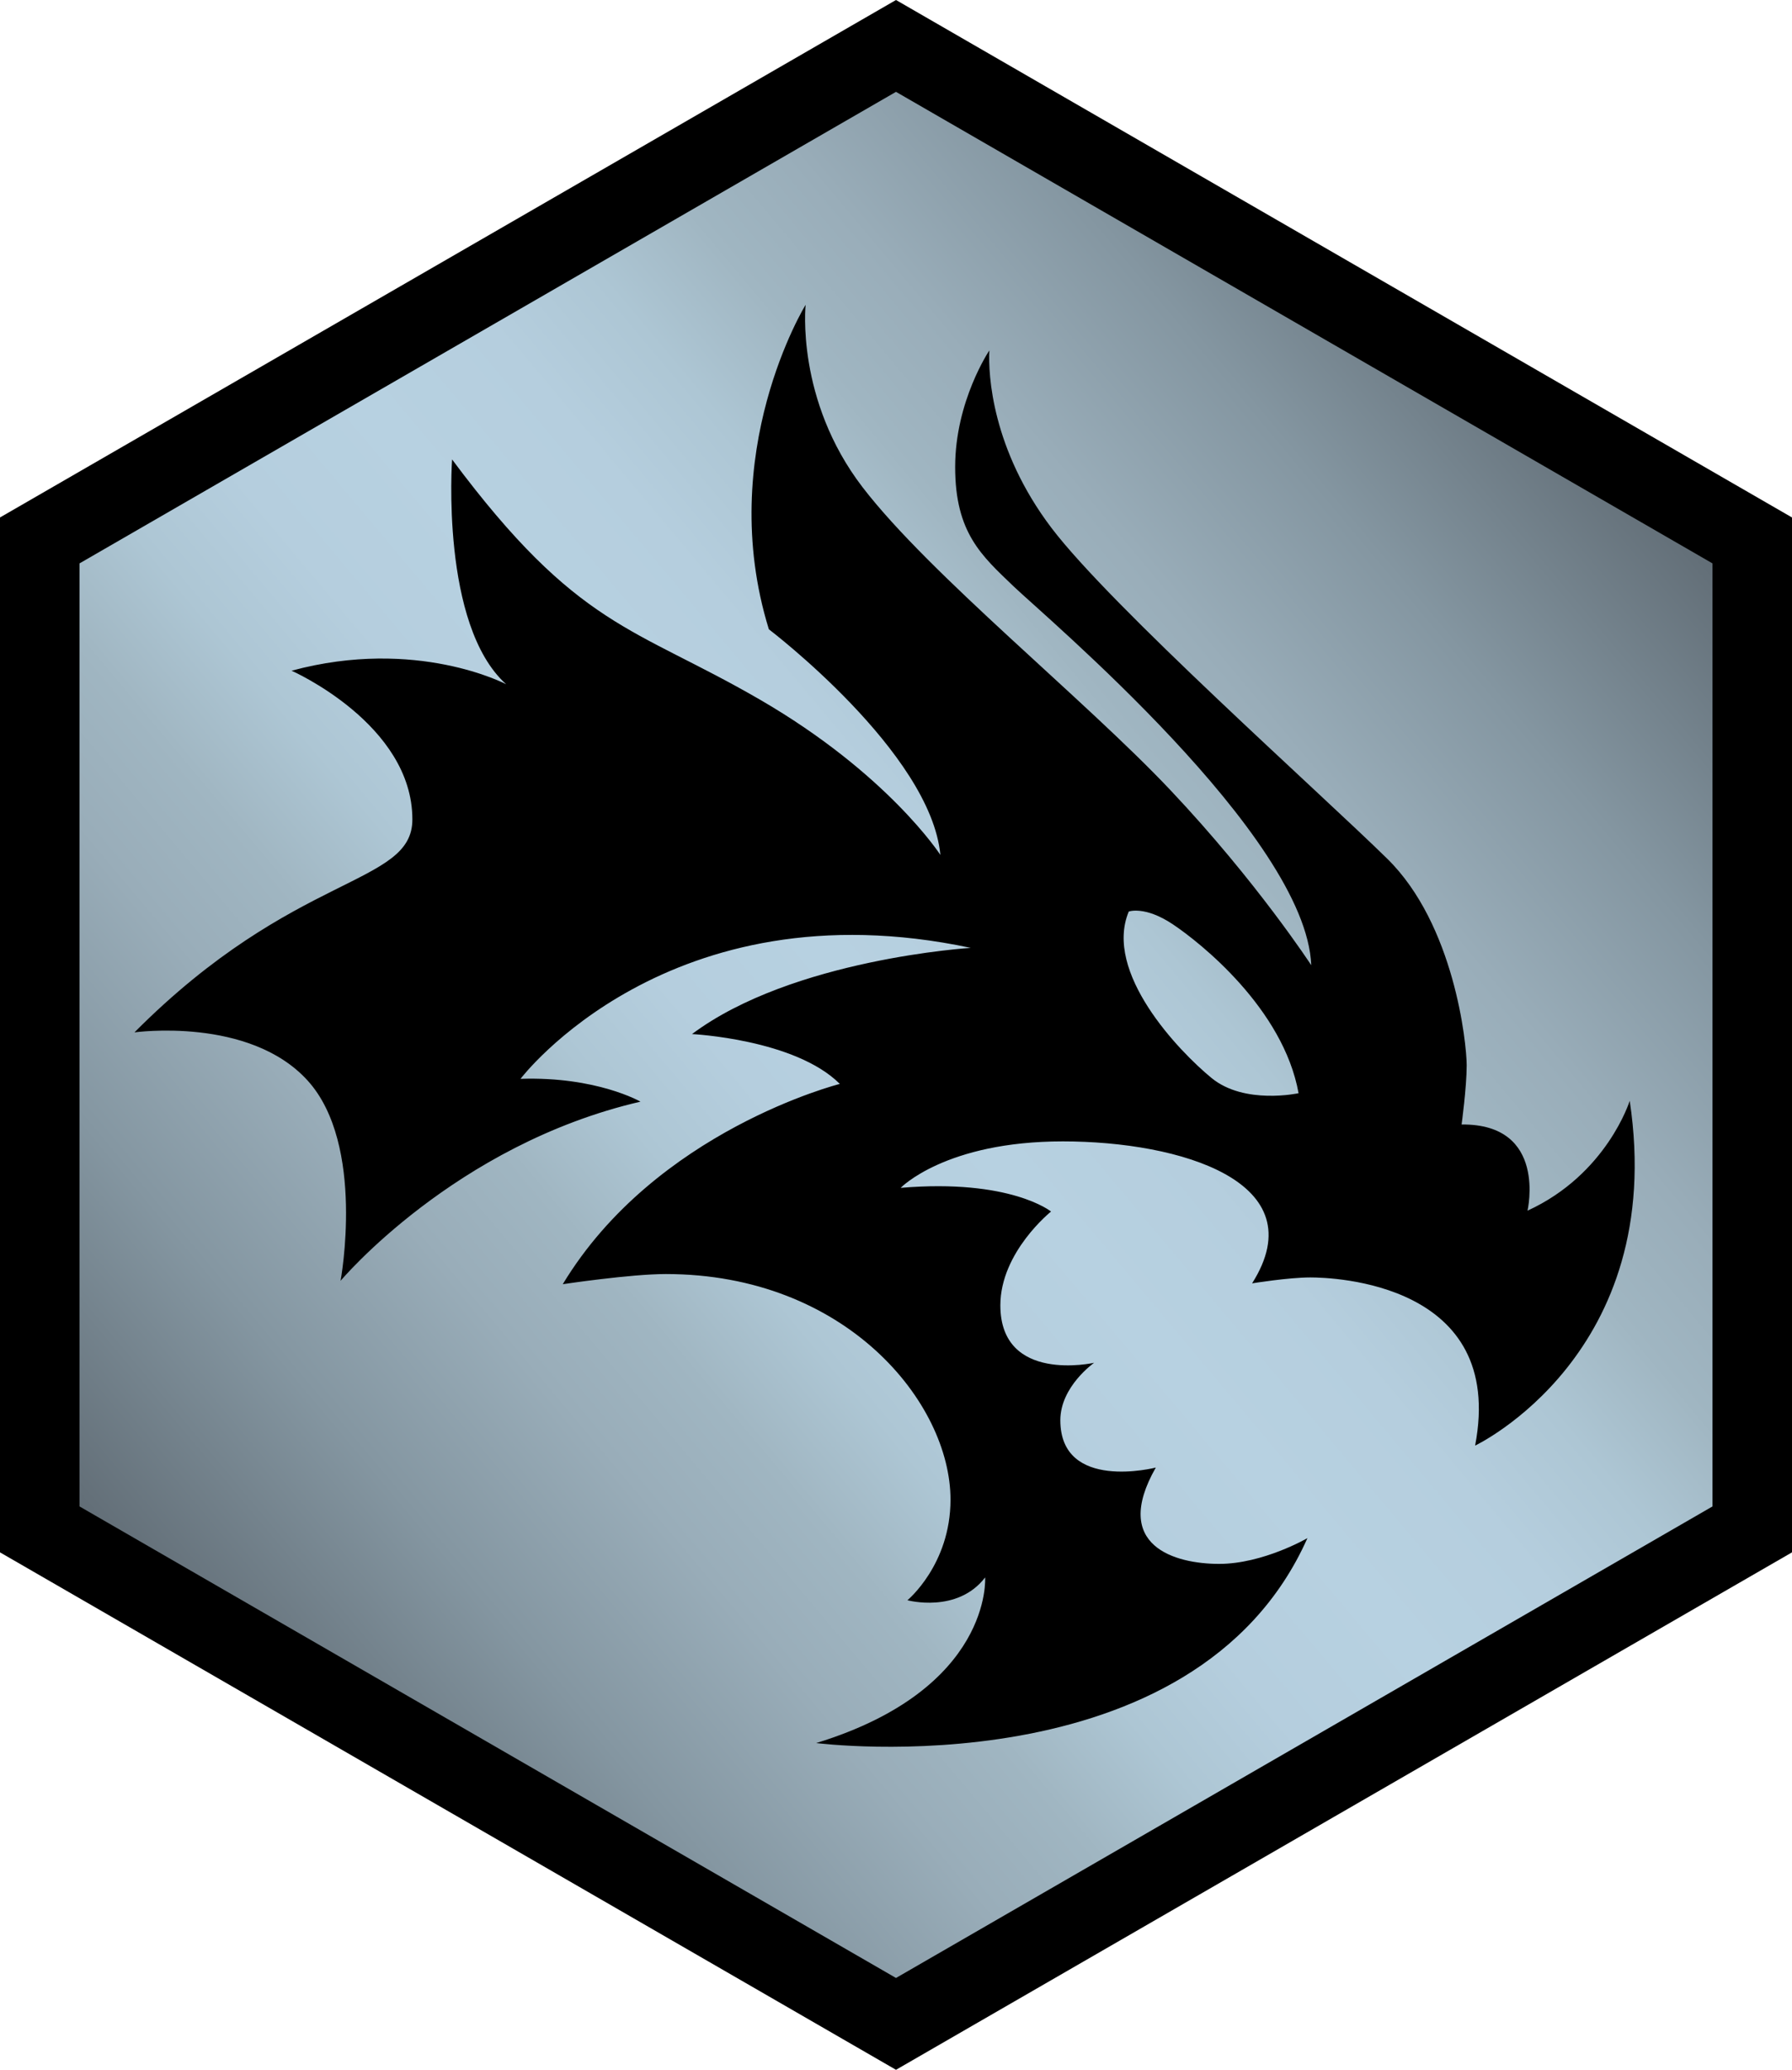 <svg xmlns="http://www.w3.org/2000/svg" xml:space="preserve" width="272.799" height="314.999" viewBox="37 0 272.799 314.999"><g transform="translate(-27.229 -18.653)"><path d="m200.628 18.653 136.4 78.752v157.498l-136.4 78.749-136.399-78.749V97.405Z"/><linearGradient id="a" x1="92.355" x2="308.903" y1="267.007" y2="85.302" gradientUnits="userSpaceOnUse"><stop offset="0" style="stop-color:#626e77"/><stop offset=".007" style="stop-color:#647079"/><stop offset=".135" style="stop-color:#8496a1"/><stop offset=".237" style="stop-color:#99adb9"/><stop offset=".3" style="stop-color:#a0b6c2"/><stop offset=".303" style="stop-color:#a1b7c3"/><stop offset=".36" style="stop-color:#adc6d4"/><stop offset=".422" style="stop-color:#b5cede"/><stop offset=".5" style="stop-color:#b7d1e1"/><stop offset=".578" style="stop-color:#b5cede"/><stop offset=".64" style="stop-color:#adc6d4"/><stop offset=".697" style="stop-color:#a1b7c3"/><stop offset=".7" style="stop-color:#a0b6c2"/><stop offset=".763" style="stop-color:#99adb9"/><stop offset=".865" style="stop-color:#8496a1"/><stop offset=".993" style="stop-color:#647079"/><stop offset="1" style="stop-color:#626e77"/></linearGradient><path fill="url(#a)" d="m76.334 247.914 124.294 71.761 124.295-71.761v-143.52L200.628 32.631 76.334 104.394Z" style="fill:url(#a)"/><path d="M181.275 114.424c-8.294-26.815 5.594-49.383 5.594-49.383s-1.543 14.465 8.681 27.777c10.226 13.312 33.761 32.215 46.876 46.106 13.118 13.889 21.415 26.619 21.415 26.619-.773-19.677-40.513-53.048-45.336-57.678-4.821-4.629-8.871-8.103-8.871-18.135 0-10.03 5.206-17.747 5.206-17.747-.193 3.667.388 15.047 9.453 27.009s40.896 40.315 51.119 50.348c10.226 10.033 12.092 28.102 12.092 31.444 0 3.344-.773 9.004-.773 9.004 13.118-.13 10.032 13.115 10.032 13.115 12.087-5.53 15.561-16.719 15.561-16.719 5.788 38.583-23.536 52.472-23.536 52.472 4.76-24.822-21.731-25.593-25.077-25.593s-8.873.901-8.873.901c9.774-15.433-10.931-21.606-28.809-21.606-17.875 0-24.691 7.072-24.691 7.072 16.719-1.414 22.893 3.604 22.893 3.604s-7.716 6.171-7.716 14.273c0 11.962 14.274 8.746 14.274 8.746s-5.145 3.599-5.145 8.744c0 10.933 14.534 7.201 14.534 7.201-6.819 11.96 2.955 14.66 9.642 14.66 6.689 0 13.439-3.921 13.439-3.921-17.166 38.581-74.781 31.187-74.781 31.187 26.877-8.232 25.719-25.204 25.719-25.204-4.242 5.528-11.832 3.471-11.832 3.471s6.56-5.4 6.56-15.305c0-14.789-15.947-34.339-43.34-34.339-5.401 0-15.688 1.547-15.688 1.547 14.146-23.408 42.181-30.482 42.181-30.482-6.816-6.814-22.505-7.585-22.505-7.585 15.304-11.446 42.44-13.118 42.44-13.118-46.042-9.775-68.547 19.932-68.547 19.932 11.575-.386 18.262 3.471 18.262 3.471-28.293 6.559-45.655 27.267-45.655 27.267s3.859-20.708-5.015-30.479c-8.874-9.775-26.363-7.332-26.363-7.332 24.434-24.562 42.31-22.247 42.31-32.407 0-14.532-18.391-22.634-18.391-22.634 19.034-5.145 32.666 2.059 32.666 2.059-10.031-9.003-8.23-34.211-8.23-34.211 19.163 25.723 27.604 25.406 46.812 36.523 19.548 11.318 27.522 23.663 27.522 23.663-1.482-15.625-26.109-34.337-26.109-34.337m67.391 68.289c5.012 4.114 13.245 2.313 13.245 2.313-2.317-12.858-14.92-22.89-19.161-25.72-4.247-2.828-6.689-1.929-6.689-1.929-3.859 9.258 7.587 21.222 12.605 25.336"/></g></svg>